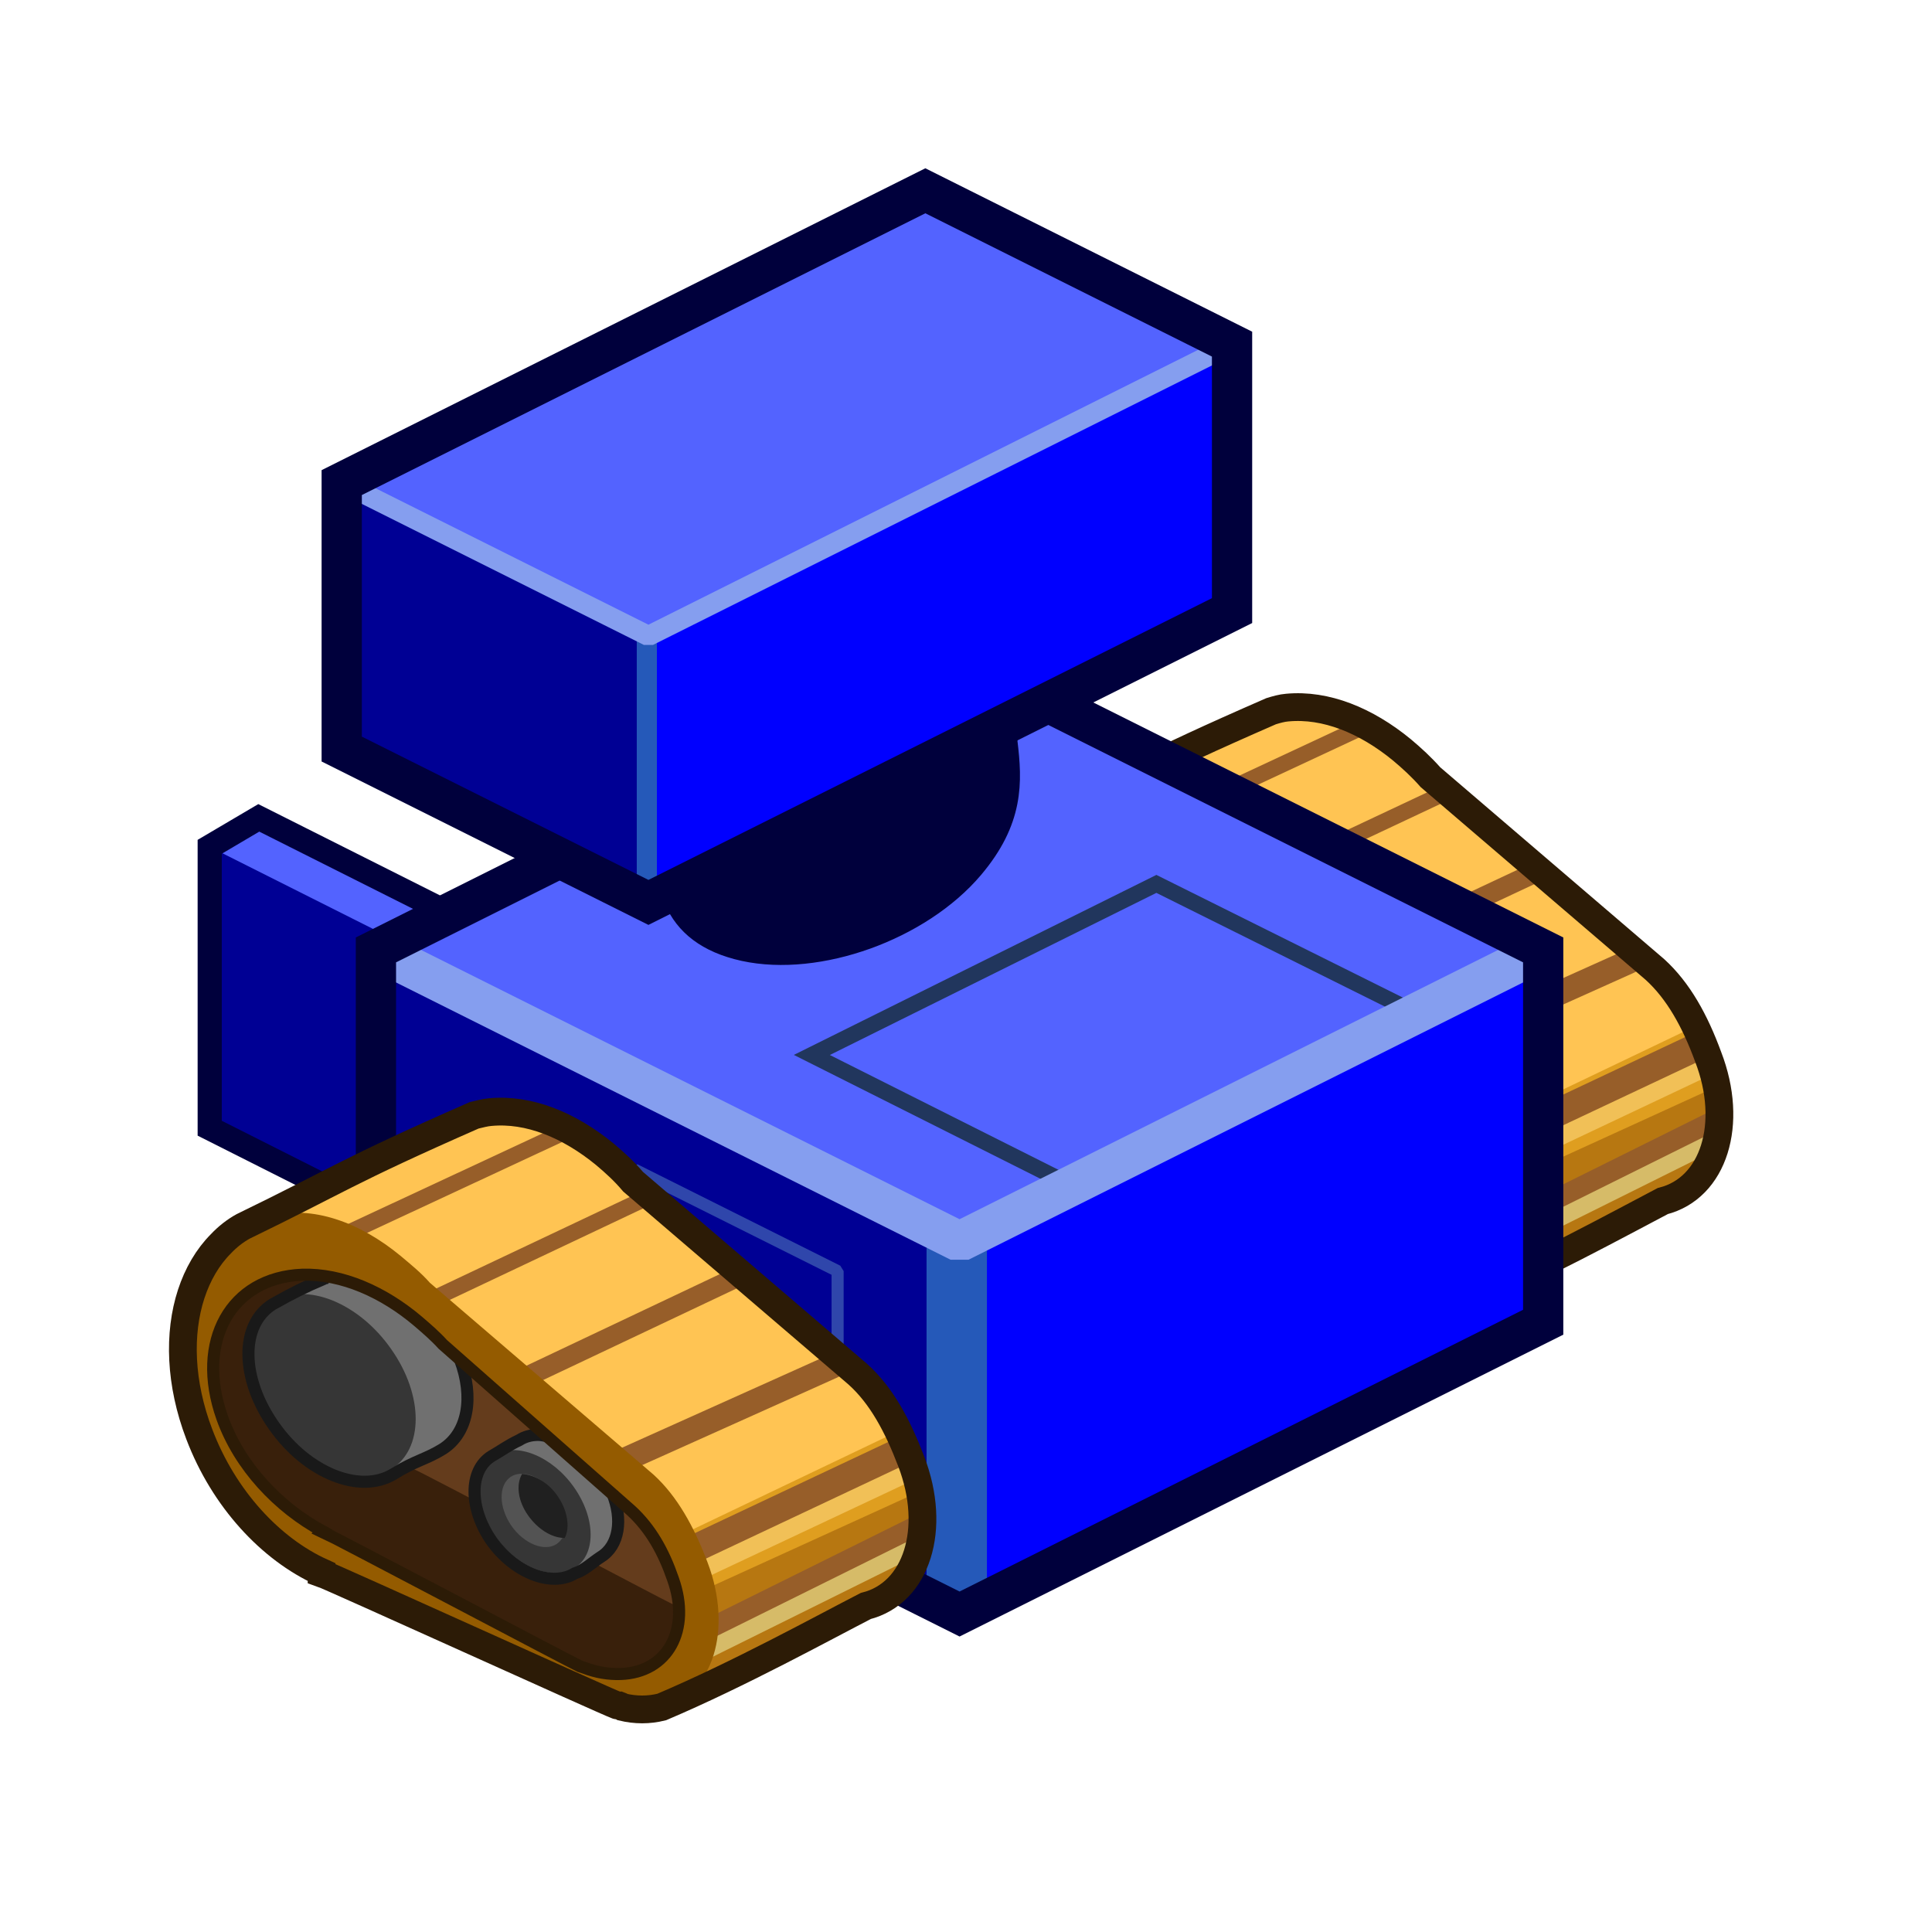 <?xml version="1.0" encoding="UTF-8" standalone="no"?>

<svg xmlns:svg="http://www.w3.org/2000/svg" xmlns="http://www.w3.org/2000/svg" version="1.0" width="100%" height="100%" viewBox="0 0 48 48" id="svg2985" style="display:inline">
<defs id="defs3"/>
<g id="layer3" style="display:inline">
<g id="g2451">
<path d="M 31.98,17.58 C 31.85,17.59 31.71,17.63 31.58,17.67 C 28.37,19.07 28.21,19.27 25.84,20.42 C 25.64,20.54 25.46,20.68 25.29,20.85 C 24.96,21.18 24.71,21.61 24.55,22.09 C 24.24,23.08 24.28,24.31 24.75,25.58 C 25.36,27.18 26.54,28.43 27.79,29.01 L 27.79,29.04 C 28.05,29.13 34.87,32.22 35.13,32.32 C 35.15,32.32 35.18,32.31 35.2,32.32 C 35.22,32.32 35.24,32.34 35.26,32.35 C 35.6,32.43 35.92,32.43 36.24,32.36 C 38.18,31.53 40.26,30.39 41.31,29.84 C 42.58,29.52 43.08,27.92 42.44,26.26 C 42.11,25.36 41.7,24.62 41.12,24.09 L 35.54,19.31 C 35.31,19.05 35.08,18.84 34.83,18.63 C 33.94,17.9 32.94,17.49 31.98,17.58 z" id="p3881-5-2-4-3-07" style="fill:#ffc453;fill-opacity:1;fill-rule:nonzero;stroke:none;marker:none;visibility:visible;display:inline;overflow:visible;enable-background:accumulate"/>
<path d="M 34.69,26.49 L 40.48,23.89" id="p4080-79-8-3" style="fill:none;stroke:#975e29;stroke-width:0.60;stroke-linecap:round;stroke-linejoin:miter;stroke-miterlimit:4;stroke-dasharray:none;stroke-opacity:1"/>
<path d="M 32.64,24.26 L 38.12,21.69" id="p4082-5-3-6" style="fill:none;stroke:#975e29;stroke-width:0.5;stroke-linecap:round;stroke-linejoin:miter;stroke-miterlimit:4;stroke-dasharray:none;stroke-opacity:1"/>
<path d="M 30.16,22.4 L 35.94,19.68" id="p4084-5-3-8" style="fill:none;stroke:#975e29;stroke-width:0.40;stroke-linecap:butt;stroke-linejoin:miter;stroke-miterlimit:4;stroke-dasharray:none;stroke-opacity:1"/>
<path d="M 42.11,25.5 L 32.77,29.97 C 32.77,29.97 32.58,30.97 32.55,31.16 C 33.7,31.67 35.05,32.28 35.14,32.31 C 35.16,32.32 35.18,32.31 35.2,32.31 C 35.22,32.32 35.24,32.34 35.27,32.34 C 35.6,32.43 35.92,32.42 36.23,32.34 C 38.17,31.52 40.25,30.39 41.3,29.84 C 42.57,29.53 43.09,27.92 42.45,26.25 C 42.35,25.98 42.23,25.74 42.11,25.5 z" id="p7129-9" style="fill:#df9e1f;fill-opacity:1;fill-rule:nonzero;stroke:none;marker:none;visibility:visible;display:inline;overflow:visible;enable-background:accumulate"/>
<path d="M 36.85,29 L 42.41,26.37" id="p4078-2-4-8-0" style="fill:none;stroke:#f1c057;stroke-width:0.69;stroke-linecap:butt;stroke-linejoin:miter;stroke-miterlimit:4;stroke-dasharray:none;stroke-opacity:1;display:inline"/>
<path d="M 42.64,27 L 33.05,31.38 C 33.88,31.75 35.07,32.29 35.14,32.31 C 35.16,32.32 35.18,32.31 35.2,32.31 C 35.22,32.32 35.24,32.34 35.27,32.34 C 35.6,32.43 35.92,32.42 36.23,32.34 C 38.17,31.52 40.25,30.39 41.3,29.84 C 42.37,29.58 42.89,28.37 42.64,27 z" id="p7131-2" style="fill:#b77711;fill-opacity:1;fill-rule:nonzero;stroke:none;marker:none;visibility:visible;display:inline;overflow:visible;enable-background:accumulate"/>
<path d="M 36.91,31.13 L 42.64,28.28" id="p4076-6-5-6-2" style="fill:none;stroke:#d6bb68;stroke-width:0.5;stroke-linecap:round;stroke-linejoin:miter;stroke-miterlimit:4;stroke-dasharray:none;stroke-opacity:1;display:inline"/>
<path d="M 36.62,28.62 L 42.18,26" id="p4078-4-2-8" style="fill:none;stroke:#975e29;stroke-width:0.69;stroke-linecap:butt;stroke-linejoin:miter;stroke-miterlimit:4;stroke-dasharray:none;stroke-opacity:1"/>
<path d="M 36.89,30.67 L 42.61,27.83" id="p4076-2-4-5" style="fill:none;stroke:#975e29;stroke-width:0.5;stroke-linecap:round;stroke-linejoin:miter;stroke-miterlimit:4;stroke-dasharray:none;stroke-opacity:1"/>
<path d="M 27.9,20.84 L 33.75,18.11" id="p4084-9-2-2-2" style="fill:none;stroke:#975e29;stroke-width:0.40;stroke-linecap:round;stroke-linejoin:miter;stroke-miterlimit:4;stroke-dasharray:none;stroke-opacity:1;display:inline"/>
<path d="M 31.98,17.58 C 31.85,17.59 31.71,17.63 31.58,17.67 C 28.37,19.07 28.21,19.27 25.84,20.42 C 25.64,20.54 25.46,20.68 25.29,20.85 C 24.96,21.18 24.71,21.61 24.55,22.09 C 24.24,23.08 24.28,24.31 24.75,25.58 C 25.36,27.18 26.54,28.43 27.79,29.01 L 27.79,29.04 C 28.05,29.13 34.87,32.22 35.13,32.32 C 35.15,32.32 35.18,32.31 35.2,32.32 C 35.22,32.32 35.24,32.34 35.26,32.35 C 35.6,32.43 35.92,32.43 36.24,32.36 C 38.18,31.53 40.26,30.39 41.31,29.84 C 42.58,29.52 43.08,27.92 42.44,26.26 C 42.11,25.36 41.7,24.62 41.12,24.09 L 35.54,19.31 C 35.31,19.05 35.08,18.84 34.83,18.63 C 33.94,17.9 32.94,17.49 31.98,17.58 z" id="p3881-5-2-4-3-0-5" style="fill:none;stroke:#2c1b06;stroke-width:0.69;stroke-linecap:butt;stroke-linejoin:miter;marker:none;stroke-miterlimit:4;stroke-dasharray:none;stroke-dashoffset:0;stroke-opacity:1;visibility:visible;display:inline;overflow:visible;enable-background:accumulate"/>
</g>
<g id="g2468">
<path d="M 6.43,20.32 C 6.38,20.35 5.28,21 5.21,21.04 L 5.21,28.03 L 11.36,31.13 C 11.44,31.08 12.52,30.44 12.58,30.41 L 12.58,23.41 L 6.43,20.32 z" id="p4502-0-2-5" style="fill:#5363ff;fill-opacity:1;stroke:none;display:inline"/>
<path d="M 5.21,21.04 L 5.21,28.03 L 11.36,31.13 L 11.36,24.13 L 5.21,21.04 L 5.21,21.04 z" id="p4502-0-16" style="fill:#000094;fill-opacity:1;stroke:none;display:inline"/>
<path d="M 6.43,20.32 C 6.38,20.35 5.28,21 5.21,21.04 L 5.21,28.03 L 11.36,31.13 C 11.44,31.08 12.52,30.44 12.58,30.41 L 12.58,23.41 L 6.43,20.32 z" id="p4502-0-2-5-1" style="fill:none;stroke:#00003c;stroke-width:0.60;stroke-linecap:round;stroke-linejoin:miter;marker:none;stroke-miterlimit:4;stroke-dasharray:none;stroke-dashoffset:0;stroke-opacity:1;visibility:visible;display:inline;overflow:visible;enable-background:accumulate"/>
</g>
<path d="M 23.84,16.35 L 9.34,23.6 C 9.34,26.87 9.34,29.87 9.34,32.85 L 23.84,40.1 L 38.34,32.85 C 38.34,29.82 38.34,26.09 38.34,23.6 L 23.84,16.35 z" id="p2993-7-4" style="fill:#0000ff;fill-opacity:1;stroke:none;display:inline"/>
<path d="M 14.27,21.14 L 9.34,23.61 L 9.34,32.86 L 23.77,40.07 L 23.77,28.95 L 14.27,21.14 z" id="p4502-88" style="fill:#000094;fill-opacity:1;stroke:none"/>
<path d="M 23.84,30.85 L 9.34,23.6 L 23.84,16.35 L 38.34,23.6 L 23.84,30.85 z" id="p2993-7-9-85" style="fill:#5363ff;fill-opacity:1;stroke:none;display:inline"/>
<path d="M 23.77,31 L 23.77,39.94" id="p3111-7" style="fill:none;stroke:#2559b9;stroke-width:1.5;stroke-linecap:butt;stroke-linejoin:miter;stroke-miterlimit:4;stroke-dasharray:none;stroke-opacity:1"/>
<path d="M 28.73,21.96 L 20.17,26.21 L 26.64,29.46 L 35.2,25.18 L 28.73,21.96 L 28.73,21.96 z" id="p2993-7-9-7-2" style="fill:none;stroke:#21365d;stroke-width:0.40;stroke-miterlimit:4;stroke-dasharray:none;stroke-opacity:1;display:inline"/>
<path d="M 38.34,23.6 L 23.84,30.85 L 9.34,23.6" id="p2993-7-9-4-2" style="fill:none;stroke:#859eef;stroke-linejoin:bevel;stroke-opacity:1;display:inline"/>
<path d="M 15.77,32.01 L 15.77,29.06 L 20.81,31.58 L 20.81,34.01" id="p4705-2" style="fill:none;stroke:#2f46ab;stroke-width:0.30;stroke-linecap:butt;stroke-linejoin:bevel;stroke-miterlimit:4;stroke-dasharray:none;stroke-opacity:1"/>
<path d="M 23.84,16.35 L 9.34,23.6 C 9.34,26.87 9.34,29.87 9.34,32.85 L 23.84,40.1 L 38.34,32.85 C 38.34,29.82 38.34,26.09 38.34,23.6 L 23.84,16.35 z" id="p2993-7-3-0" style="fill:none;stroke:#00003c;stroke-opacity:1;display:inline"/>
<path d="M 22.43,15.02 C 20.69,14.94 18.62,15.81 17.49,17.14 C 16.49,18.32 16.29,19.43 16.73,20.17 C 16.39,21.84 16.67,23.18 18.49,23.58 C 20.33,23.98 22.85,23.07 24.14,21.55 C 25.14,20.37 25.1,19.43 24.98,18.44 C 24.92,16.61 24.96,15.51 23.14,15.11 C 22.91,15.06 22.67,15.03 22.43,15.02 L 22.43,15.02 z" id="p4109-9" style="fill:#00003c;fill-opacity:1;fill-rule:nonzero;stroke:#00003c;stroke-width:0.60;stroke-linecap:round;stroke-linejoin:miter;marker:none;stroke-miterlimit:4;stroke-dasharray:none;stroke-dashoffset:0;stroke-opacity:1;visibility:visible;display:inline;overflow:visible;enable-background:accumulate"/>
<path d="M 22.99,4.74 L 8.49,11.99 C 8.49,14.66 8.49,17.26 8.49,18.61 L 16.11,22.42 L 30.61,15.17 C 30.61,12.92 30.61,10.22 30.61,8.55 L 22.99,4.74 z" id="p2993-7-9-8-7" style="fill:#0000ff;fill-opacity:1;stroke:none;display:inline"/>
<path d="M 11.77,10.33 L 8.49,11.99 L 8.49,18.61 L 16.08,22.42 L 16.08,14.36 L 16.18,14.05 L 11.77,10.33 z" id="p4170-3" style="fill:#000094;fill-opacity:1;stroke:none"/>
<path d="M 16.07,15.82 L 16.07,22.05" id="p5148-5" style="fill:none;stroke:#2559b9;stroke-width:0.5;stroke-linecap:butt;stroke-linejoin:miter;marker:none;stroke-miterlimit:4;stroke-dasharray:none;stroke-dashoffset:0;stroke-opacity:1;visibility:visible;display:inline;overflow:visible;enable-background:accumulate"/>
<path d="M 22.99,4.74 L 8.49,11.99 L 16.11,15.8 L 30.61,8.55 L 22.99,4.74 z" id="p2993-7-9-8-8-7" style="fill:#5363ff;fill-opacity:1;stroke:none;display:inline"/>
<path d="M 8.49,11.99 L 16.11,15.8 L 30.61,8.55" id="p2993-7-9-8-8-57-8" style="fill:none;stroke:#859eef;stroke-width:0.5;stroke-linecap:butt;stroke-linejoin:bevel;marker:none;stroke-miterlimit:4;stroke-dasharray:none;stroke-dashoffset:0;stroke-opacity:1;visibility:visible;display:inline;overflow:visible;enable-background:accumulate"/>
<path d="M 22.99,4.74 L 8.49,11.99 C 8.49,14.66 8.49,17.26 8.49,18.61 L 16.11,22.42 L 30.61,15.17 C 30.61,12.92 30.61,10.22 30.61,8.55 L 22.99,4.74 z" id="p2993-7-9-8-2-7" style="fill:none;stroke:#00003c;stroke-width:1;stroke-linecap:butt;stroke-linejoin:miter;marker:none;stroke-miterlimit:4;stroke-dasharray:none;stroke-dashoffset:0;stroke-opacity:1;visibility:visible;display:inline;overflow:visible;enable-background:accumulate"/>
<g id="g2497">
<path d="M 12.18,27.63 C 12.05,27.64 11.91,27.68 11.78,27.71 C 8.57,29.12 8.41,29.32 6.04,30.47 C 5.84,30.58 5.65,30.73 5.49,30.9 C 5.16,31.23 4.91,31.66 4.75,32.15 C 4.43,33.13 4.47,34.37 4.95,35.63 C 5.56,37.24 6.73,38.49 7.99,39.06 L 7.99,39.09 C 8.25,39.18 15.07,42.28 15.33,42.37 C 15.35,42.38 15.37,42.37 15.39,42.37 C 15.42,42.38 15.44,42.4 15.46,42.41 C 15.79,42.49 16.12,42.49 16.44,42.41 C 18.37,41.59 20.46,40.44 21.51,39.9 C 22.78,39.58 23.28,37.98 22.64,36.31 C 22.3,35.42 21.9,34.67 21.31,34.14 L 15.73,29.36 C 15.51,29.1 15.28,28.89 15.03,28.68 C 14.14,27.95 13.14,27.54 12.18,27.63 z" id="p3881-5-2-4-3" style="fill:#ffc453;fill-opacity:1;fill-rule:nonzero;stroke:none;marker:none;visibility:visible;display:inline;overflow:visible;enable-background:accumulate"/>
<path d="M 14.89,36.55 L 20.68,33.95" id="p4080-79-8" style="fill:none;stroke:#975e29;stroke-width:0.60;stroke-linecap:round;stroke-linejoin:miter;stroke-miterlimit:4;stroke-dasharray:none;stroke-opacity:1"/>
<path d="M 12.84,34.32 L 18.31,31.73" id="p4082-5-3" style="fill:none;stroke:#975e29;stroke-width:0.5;stroke-linecap:round;stroke-linejoin:miter;stroke-miterlimit:4;stroke-dasharray:none;stroke-opacity:1"/>
<path d="M 10.36,32.46 L 16.13,29.73" id="p4084-5-3" style="fill:none;stroke:#975e29;stroke-width:0.40;stroke-linecap:butt;stroke-linejoin:miter;stroke-miterlimit:4;stroke-dasharray:none;stroke-opacity:1"/>
<path d="M 22.31,35.56 L 12.96,40.03 C 12.96,40.03 12.78,41.03 12.75,41.21 C 13.89,41.73 15.25,42.34 15.34,42.37 C 15.36,42.38 15.38,42.36 15.4,42.37 C 15.42,42.38 15.44,42.4 15.46,42.4 C 15.8,42.49 16.12,42.48 16.43,42.4 C 18.37,41.58 20.45,40.45 21.5,39.9 C 22.76,39.58 23.28,37.98 22.65,36.31 C 22.55,36.04 22.43,35.8 22.31,35.56 z" id="p7129" style="fill:#df9e1f;fill-opacity:1;fill-rule:nonzero;stroke:none;marker:none;visibility:visible;display:inline;overflow:visible;enable-background:accumulate"/>
<path d="M 17.04,39.05 L 22.61,36.43" id="p4078-2-4-8" style="fill:none;stroke:#f1c057;stroke-width:0.69;stroke-linecap:butt;stroke-linejoin:miter;stroke-miterlimit:4;stroke-dasharray:none;stroke-opacity:1;display:inline"/>
<path d="M 22.84,37.06 L 13.25,41.43 C 14.08,41.81 15.27,42.34 15.34,42.37 C 15.36,42.38 15.38,42.36 15.4,42.37 C 15.42,42.38 15.44,42.4 15.46,42.4 C 15.8,42.49 16.12,42.48 16.43,42.4 C 18.37,41.58 20.45,40.45 21.5,39.9 C 22.57,39.63 23.09,38.43 22.84,37.06 z" id="p7131" style="fill:#b77711;fill-opacity:1;fill-rule:nonzero;stroke:none;marker:none;visibility:visible;display:inline;overflow:visible;enable-background:accumulate"/>
<path d="M 17.11,41.18 L 22.84,38.34" id="p4076-6-5-6" style="fill:none;stroke:#d6bb68;stroke-width:0.5;stroke-linecap:round;stroke-linejoin:miter;stroke-miterlimit:4;stroke-dasharray:none;stroke-opacity:1;display:inline"/>
<path d="M 16.82,38.68 L 22.38,36.06" id="p4078-4-2" style="fill:none;stroke:#975e29;stroke-width:0.69;stroke-linecap:butt;stroke-linejoin:miter;stroke-miterlimit:4;stroke-dasharray:none;stroke-opacity:1"/>
<path d="M 17.08,40.73 L 22.81,37.89" id="p4076-2-4" style="fill:none;stroke:#975e29;stroke-width:0.5;stroke-linecap:round;stroke-linejoin:miter;stroke-miterlimit:4;stroke-dasharray:none;stroke-opacity:1"/>
<path d="M 8.09,30.89 L 13.95,28.16" id="p4084-9-2-2" style="fill:none;stroke:#975e29;stroke-width:0.40;stroke-linecap:round;stroke-linejoin:miter;stroke-miterlimit:4;stroke-dasharray:none;stroke-opacity:1;display:inline"/>
<path d="M 15.47,42.41 C 15.8,42.49 16.13,42.49 16.45,42.41 C 17.72,42.1 18.21,40.48 17.58,38.82 C 17.24,37.92 16.82,37.17 16.24,36.64 L 10.68,31.87 C 10.46,31.62 10.2,31.41 9.95,31.2 C 8.93,30.36 7.76,29.94 6.7,30.21 C 4.78,30.69 4.01,33.12 4.97,35.64 C 5.58,37.25 6.75,38.48 8,39.05 L 7.99,39.08 C 8.25,39.17 15.08,42.28 15.34,42.37 C 15.36,42.38 15.38,42.38 15.4,42.39 C 15.42,42.4 15.45,42.4 15.47,42.41 L 15.47,42.41 z" id="p3881-5-2-4" style="fill:#945b00;fill-opacity:1;fill-rule:nonzero;stroke:none;marker:none;visibility:visible;display:inline;overflow:visible;enable-background:accumulate"/>
<path d="M 12.18,27.63 C 12.05,27.64 11.91,27.68 11.78,27.71 C 8.57,29.12 8.41,29.32 6.04,30.47 C 5.84,30.58 5.65,30.73 5.49,30.9 C 5.16,31.23 4.91,31.66 4.75,32.15 C 4.43,33.13 4.47,34.37 4.95,35.63 C 5.56,37.24 6.73,38.49 7.99,39.06 L 7.99,39.09 C 8.25,39.18 15.07,42.28 15.33,42.37 C 15.35,42.38 15.37,42.37 15.39,42.37 C 15.42,42.38 15.44,42.4 15.46,42.41 C 15.79,42.49 16.12,42.49 16.44,42.41 C 18.37,41.59 20.46,40.44 21.51,39.9 C 22.78,39.58 23.28,37.98 22.64,36.31 C 22.3,35.42 21.9,34.67 21.31,34.14 L 15.73,29.36 C 15.51,29.1 15.28,28.89 15.03,28.68 C 14.14,27.95 13.14,27.54 12.18,27.63 z" id="p3881-5-2-4-3-0" style="fill:none;stroke:#2c1b06;stroke-width:0.69;stroke-linecap:butt;stroke-linejoin:miter;marker:none;stroke-miterlimit:4;stroke-dasharray:none;stroke-dashoffset:0;stroke-opacity:1;visibility:visible;display:inline;overflow:visible;enable-background:accumulate"/>
<path d="M 14.53,41.44 C 14.82,41.55 15.12,41.6 15.42,41.59 C 16.59,41.55 17.17,40.49 16.72,39.23 C 16.49,38.56 16.17,37.98 15.68,37.53 L 11,33.4 C 10.82,33.2 10.6,33.01 10.39,32.83 C 9.53,32.1 8.5,31.64 7.51,31.67 C 5.73,31.74 4.85,33.33 5.52,35.22 C 5.95,36.43 6.92,37.45 8.01,38.04 L 8,38.05 C 8.23,38.15 14.19,41.3 14.41,41.4 C 14.43,41.41 14.45,41.41 14.47,41.42 C 14.49,41.43 14.51,41.43 14.53,41.44 L 14.53,41.44 z" id="p3881-5-2-4-6" style="fill:#39200b;fill-opacity:1;fill-rule:nonzero;stroke:none;marker:none;visibility:visible;display:inline;overflow:visible;enable-background:accumulate"/>
<path d="M 7.68,31.68 C 7.52,32.25 7.55,32.93 7.81,33.65 C 8.23,34.86 9.21,35.88 10.31,36.46 L 10.28,36.5 C 10.51,36.59 16.46,39.74 16.68,39.84 C 16.7,39.85 16.73,39.86 16.75,39.87 C 16.76,39.88 16.79,39.86 16.81,39.87 C 16.82,39.87 16.83,39.87 16.84,39.87 C 16.82,39.66 16.79,39.47 16.71,39.25 C 16.48,38.57 16.17,37.98 15.68,37.53 L 11,33.4 C 10.81,33.19 10.61,33.02 10.4,32.84 C 9.59,32.15 8.62,31.7 7.68,31.68 z" id="p3881-5-2-4-6-7" style="fill:#643c1c;fill-opacity:1;fill-rule:nonzero;stroke:none;marker:none;visibility:visible;display:inline;overflow:visible;enable-background:accumulate"/>
<path d="M 8.12,31.75 C 8.09,31.76 8.06,31.76 8.03,31.78 C 7.58,31.97 7.28,32.12 6.78,32.4 C 5.95,32.91 5.98,34.26 6.81,35.43 C 7.63,36.6 8.95,37.13 9.78,36.62 C 10.31,36.29 10.6,36.25 11,36 C 11.63,35.6 11.78,34.71 11.43,33.78 L 11,33.4 C 10.81,33.19 10.61,33.02 10.4,32.84 C 9.72,32.26 8.91,31.87 8.12,31.75 z" id="p3881-7-2-2" style="fill:#707070;fill-opacity:1;fill-rule:nonzero;stroke:none;marker:none;visibility:visible;display:inline;overflow:visible;enable-background:accumulate"/>
<path d="M 9.72,36.50 C 8.92,37.00 7.61,36.47 6.80,35.32 C 6.00,34.17 6.00,32.83 6.81,32.34 C 7.61,31.84 8.92,32.37 9.72,33.52 C 10.53,34.67 10.53,36.00 9.72,36.50 L 9.72,36.50 z" id="p3881-7-2" style="fill:#363636;fill-opacity:1;fill-rule:nonzero;stroke:none;marker:none;visibility:visible;display:inline;overflow:visible;enable-background:accumulate"/>
<path d="M 8.12,31.75 C 8.09,31.76 8.06,31.76 8.03,31.78 C 7.58,31.97 7.28,32.12 6.78,32.4 C 5.95,32.91 5.98,34.26 6.81,35.43 C 7.63,36.6 8.95,37.13 9.78,36.62 C 10.31,36.29 10.6,36.25 11,36 C 11.63,35.6 11.78,34.71 11.43,33.78" id="p3881-7-2-2-4" style="fill:none;stroke:#191919;stroke-width:0.30;stroke-linecap:butt;stroke-linejoin:miter;marker:none;stroke-miterlimit:4;stroke-dasharray:none;stroke-dashoffset:0;stroke-opacity:1;visibility:visible;display:inline;overflow:visible;enable-background:accumulate"/>
<path d="M 13.37,35.65 C 13.2,35.65 13.04,35.69 12.9,35.78 C 12.64,35.9 12.44,36.05 12.21,36.18 C 11.65,36.53 11.65,37.47 12.21,38.28 C 12.78,39.08 13.71,39.44 14.28,39.09 C 14.53,39.01 14.71,38.82 14.93,38.68 C 15.38,38.4 15.48,37.75 15.21,37.09 L 13.59,35.68 C 13.52,35.67 13.44,35.65 13.37,35.65 z" id="p3881-7-2-6-3" style="fill:#707070;fill-opacity:1;fill-rule:nonzero;stroke:none;marker:none;visibility:visible;display:inline;overflow:visible;enable-background:accumulate"/>
<path d="M 14.27,38.96 C 13.72,39.29 12.84,38.93 12.29,38.16 C 11.74,37.38 11.74,36.48 12.29,36.15 C 12.83,35.82 13.72,36.18 14.26,36.95 C 14.81,37.73 14.81,38.63 14.27,38.96 L 14.27,38.96 z" id="p3881-7-2-6" style="fill:#363636;fill-opacity:1;fill-rule:nonzero;stroke:none;marker:none;visibility:visible;display:inline;overflow:visible;enable-background:accumulate"/>
<path d="M 13.59,35.68 C 13.52,35.67 13.44,35.65 13.37,35.65 C 13.2,35.65 13.04,35.69 12.9,35.78 C 12.64,35.9 12.44,36.05 12.21,36.18 C 11.65,36.53 11.65,37.47 12.21,38.28 C 12.78,39.08 13.71,39.44 14.28,39.09 C 14.53,39.01 14.71,38.82 14.93,38.68 C 15.38,38.4 15.48,37.75 15.21,37.09" id="p3881-7-2-6-3-8" style="fill:none;stroke:#191919;stroke-width:0.30;stroke-linecap:butt;stroke-linejoin:miter;marker:none;stroke-miterlimit:4;stroke-dasharray:none;stroke-dashoffset:0;stroke-opacity:1;visibility:visible;display:inline;overflow:visible;enable-background:accumulate"/>
<path d="M 14.53,41.44 C 14.82,41.55 15.12,41.6 15.42,41.59 C 16.59,41.55 17.17,40.49 16.72,39.23 C 16.49,38.56 16.17,37.98 15.68,37.53 L 11,33.4 C 10.82,33.2 10.6,33.01 10.39,32.83 C 9.53,32.1 8.5,31.64 7.51,31.67 C 5.73,31.74 4.85,33.33 5.52,35.22 C 5.95,36.43 6.92,37.45 8.01,38.04 L 8,38.05 C 8.23,38.15 14.19,41.3 14.41,41.4 C 14.43,41.41 14.45,41.41 14.47,41.42 C 14.49,41.43 14.51,41.43 14.53,41.44 L 14.53,41.44 z" id="p3881-5-2-4-6-5" style="fill:none;stroke:#2c1b06;stroke-width:0.30;stroke-linecap:butt;stroke-linejoin:miter;marker:none;stroke-miterlimit:4;stroke-dasharray:none;stroke-dashoffset:0;stroke-opacity:1;visibility:visible;display:inline;overflow:visible;enable-background:accumulate"/>
<path d="M 13.83,38.36 C 13.53,38.56 13.02,38.36 12.70,37.90 C 12.39,37.44 12.38,36.90 12.69,36.69 C 13.00,36.49 13.50,36.70 13.82,37.16 C 14.14,37.62 14.14,38.15 13.83,38.36 L 13.83,38.36 z" id="p3881-7-3-1-5-5" style="fill:#535353;fill-opacity:1;fill-rule:nonzero;stroke:none;marker:none;visibility:visible;display:inline;overflow:visible;enable-background:accumulate"/>
<path d="M 12.97,36.62 C 12.82,36.88 12.86,37.28 13.12,37.65 C 13.36,37.99 13.7,38.20 14,38.21 C 14.01,38.21 14.02,38.21 14.03,38.21 C 14.17,37.95 14.1,37.51 13.84,37.15 C 13.61,36.82 13.26,36.64 12.97,36.62 z" id="p3881-7-3-1-6-5-5" style="fill:#202020;fill-opacity:1;fill-rule:nonzero;stroke:none;marker:none;visibility:visible;display:inline;overflow:visible;enable-background:accumulate"/>
</g>
</g>
</svg>
